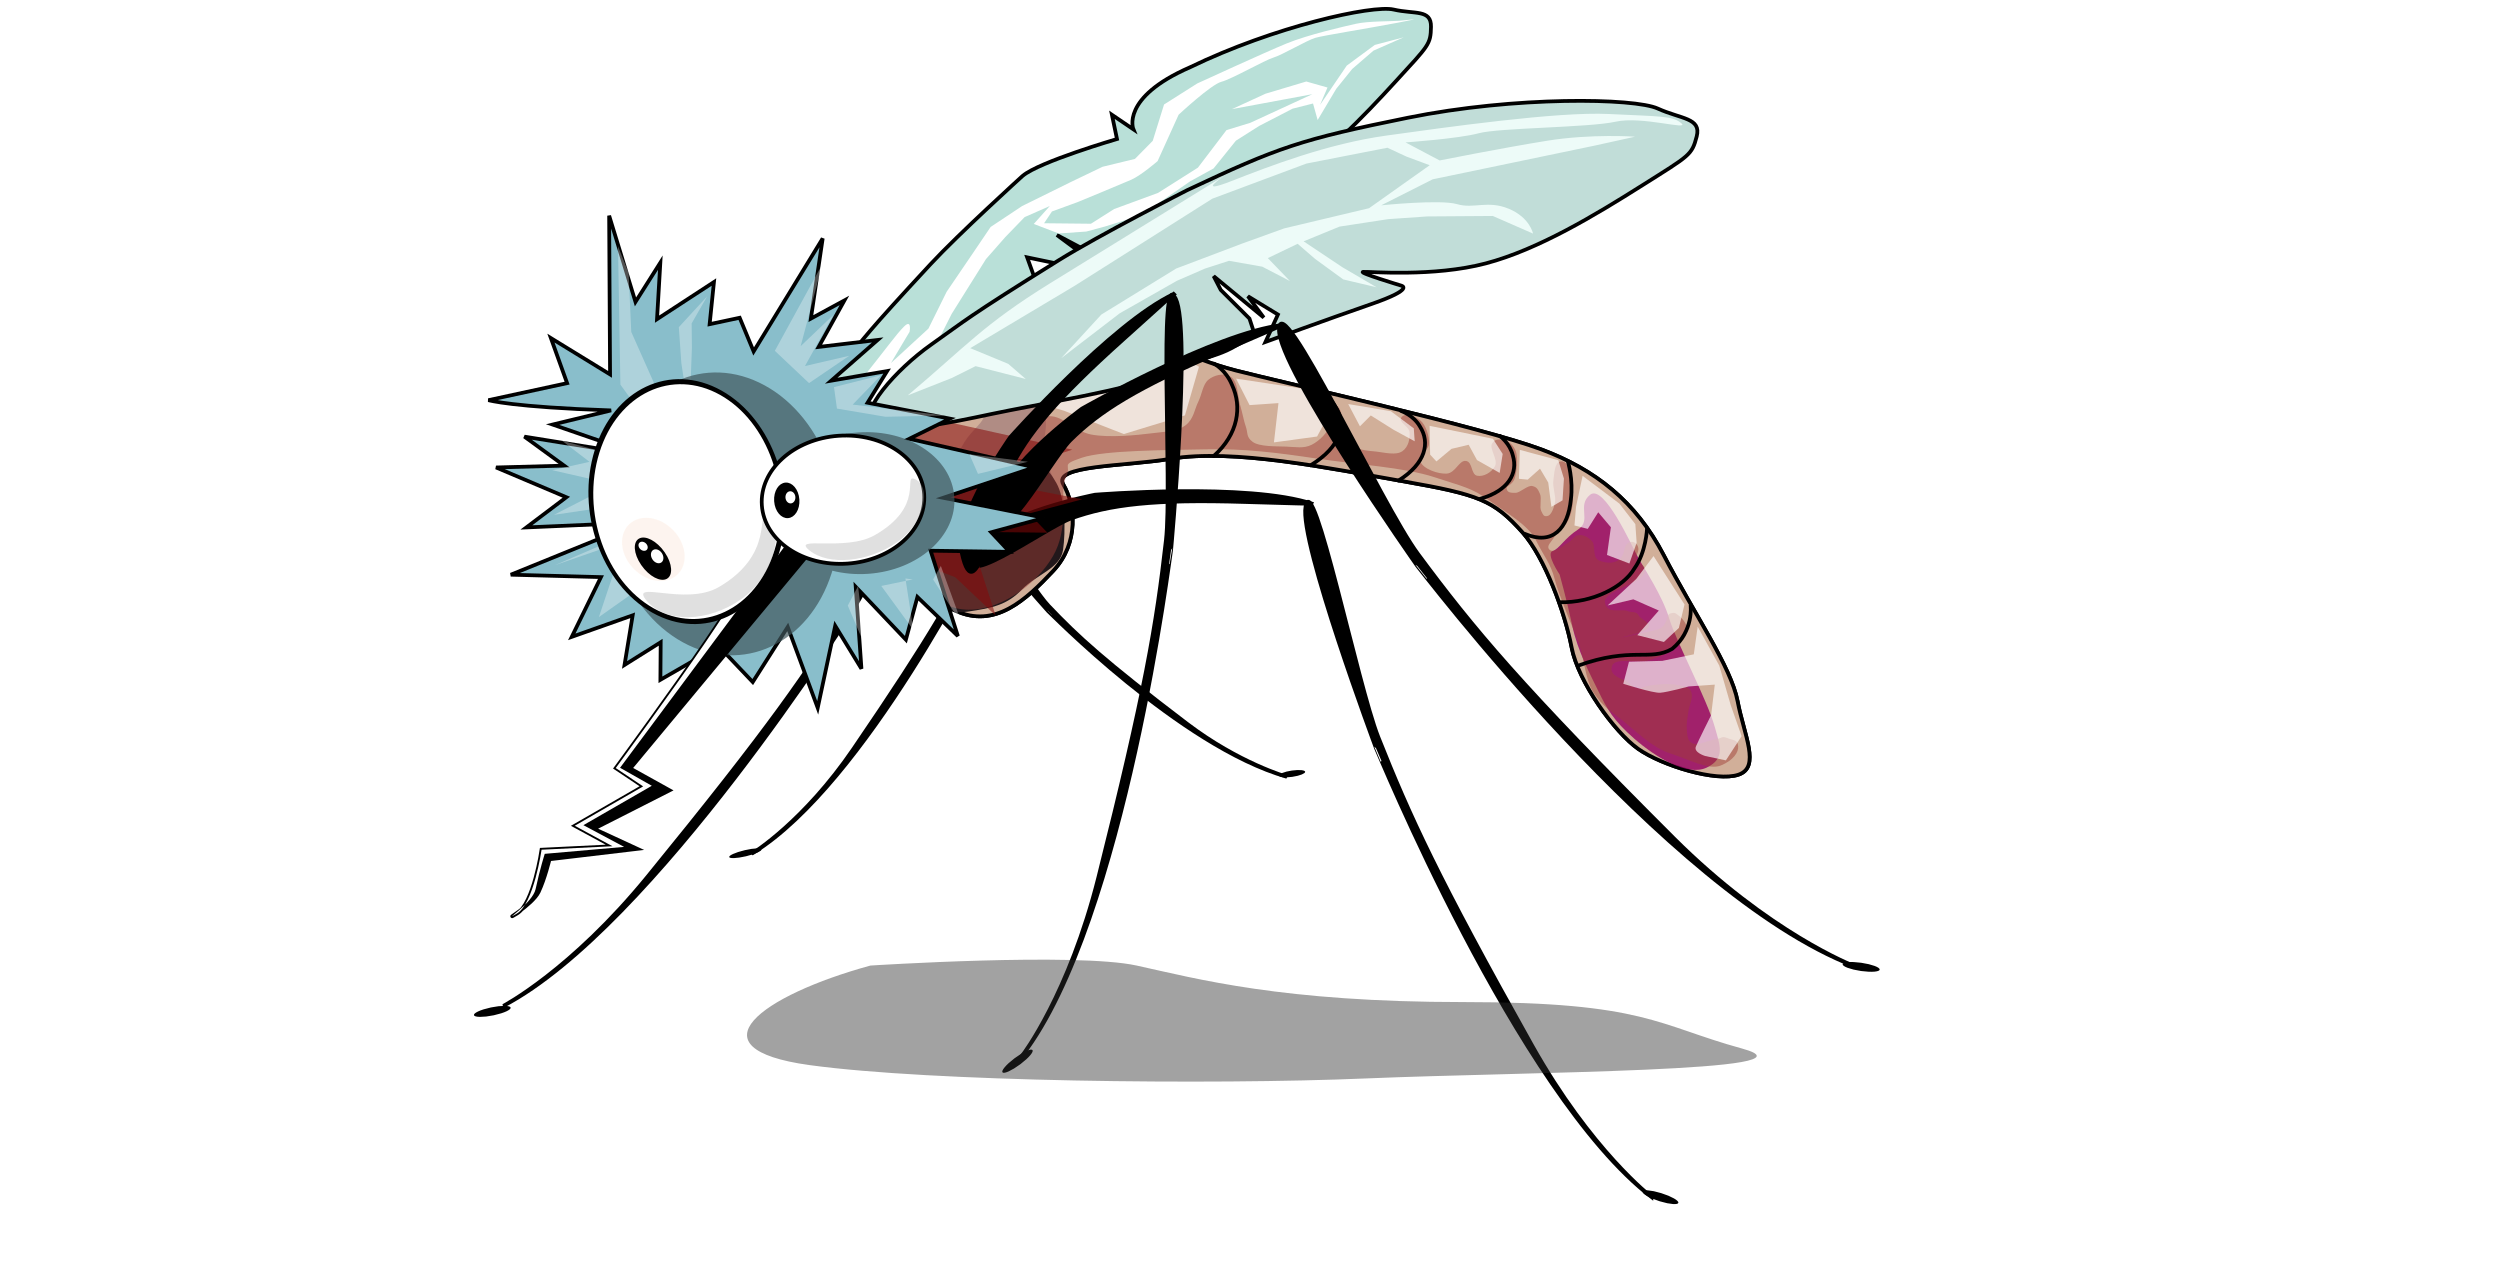<?xml version="1.0" encoding="UTF-8" standalone="no"?>
<svg
   id="svg4834"
   sodipodi:docname="Mosquito-02.svg"
   viewBox="0 0 140 71.975"
   version="1.1"
   inkscape:version="1.2.2 (732a01da63, 2022-12-09)"
   width="140"
   height="71.975"
   xmlns:inkscape="http://www.inkscape.org/namespaces/inkscape"
   xmlns:sodipodi="http://sodipodi.sourceforge.net/DTD/sodipodi-0.dtd"
   xmlns="http://www.w3.org/2000/svg"
   xmlns:svg="http://www.w3.org/2000/svg"
   xmlns:rdf="http://www.w3.org/1999/02/22-rdf-syntax-ns#"
   xmlns:cc="http://creativecommons.org/ns#"
   xmlns:dc="http://purl.org/dc/elements/1.1/">
  <sodipodi:namedview
     id="namedview105"
     bordercolor="#666666"
     inkscape:pageshadow="2"
     guidetolerance="10"
     pagecolor="#ffffff"
     gridtolerance="10"
     inkscape:window-maximized="1"
     inkscape:zoom="0.22425739"
     objecttolerance="10"
     borderopacity="1"
     inkscape:current-layer="svg4834"
     inkscape:cx="361.19211"
     inkscape:cy="218.49893"
     inkscape:window-y="-8"
     inkscape:window-x="1912"
     inkscape:window-width="1920"
     showgrid="false"
     inkscape:pageopacity="0"
     inkscape:window-height="1017"
     inkscape:showpageshadow="2"
     inkscape:pagecheckerboard="0"
     inkscape:deskcolor="#d1d1d1" />
  <defs
     id="defs4836">
    <filter
       id="filter6479-7"
       color-interpolation-filters="sRGB"
       x="-0.082"
       y="-0.064"
       width="1.163"
       height="1.129">
      <feGaussianBlur
         id="feGaussianBlur6481-3"
         stdDeviation="2.158" />
    </filter>
    <filter
       id="filter6513-0"
       color-interpolation-filters="sRGB"
       x="-0.066"
       y="-0.08"
       width="1.131"
       height="1.159">
      <feGaussianBlur
         id="feGaussianBlur6515-7"
         stdDeviation="2.283" />
    </filter>
    <filter
       id="filter6453-1"
       width="1.255"
       y="-0.077"
       x="-0.127"
       height="1.154"
       color-interpolation-filters="sRGB">
      <feGaussianBlur
         id="feGaussianBlur6455-2"
         stdDeviation="4.197" />
    </filter>
    <filter
       id="filter6343-9"
       color-interpolation-filters="sRGB"
       x="-0.027"
       y="-0.053"
       width="1.055"
       height="1.106">
      <feGaussianBlur
         id="feGaussianBlur6345-1"
         stdDeviation="4.323" />
    </filter>
    <filter
       id="filter6321-2"
       color-interpolation-filters="sRGB"
       x="-0.03"
       y="-0.045"
       width="1.06"
       height="1.089">
      <feGaussianBlur
         id="feGaussianBlur6323-2"
         stdDeviation="4.022" />
    </filter>
    <filter
       id="filter6209-6"
       width="1.162"
       y="-0.118"
       x="-0.081"
       height="1.236"
       color-interpolation-filters="sRGB">
      <feGaussianBlur
         id="feGaussianBlur6211-1"
         stdDeviation="5.977" />
    </filter>
    <filter
       id="filter6563-7"
       color-interpolation-filters="sRGB"
       x="-0.028"
       y="-0.05"
       width="1.056"
       height="1.099">
      <feGaussianBlur
         id="feGaussianBlur6565-4"
         stdDeviation="3.678" />
    </filter>
    <filter
       id="filter6597-5"
       color-interpolation-filters="sRGB"
       x="-0.016"
       y="-0.052"
       width="1.031"
       height="1.105">
      <feGaussianBlur
         id="feGaussianBlur6599-0"
         stdDeviation="2.303" />
    </filter>
    <filter
       id="filter6295-8"
       color-interpolation-filters="sRGB"
       x="-0.034"
       y="-0.039"
       width="1.067"
       height="1.077">
      <feGaussianBlur
         id="feGaussianBlur6297-7"
         stdDeviation="3.019" />
    </filter>
    <filter
       id="filter6155-5"
       width="1.165"
       y="-0.115"
       x="-0.082"
       height="1.23"
       color-interpolation-filters="sRGB">
      <feGaussianBlur
         id="feGaussianBlur6157-5"
         stdDeviation="5.168" />
    </filter>
    <filter
       id="filter5081-4-8-7"
       height="1.387"
       width="1.299"
       y="-0.194"
       x="-0.149"
       color-interpolation-filters="sRGB">
      <feGaussianBlur
         id="feGaussianBlur5083-7-6-7"
         stdDeviation="1.315" />
    </filter>
    <filter
       id="filter4637-6-4-5"
       color-interpolation-filters="sRGB"
       x="-0.049"
       y="-0.11"
       width="1.098"
       height="1.22">
      <feGaussianBlur
         id="feGaussianBlur4639-8-0-2"
         stdDeviation="0.432" />
    </filter>
    <filter
       id="filter4637-3-8-7-5-4"
       color-interpolation-filters="sRGB"
       x="-0.049"
       y="-0.11"
       width="1.098"
       height="1.22">
      <feGaussianBlur
         id="feGaussianBlur4639-6-0-0-0-4"
         stdDeviation="0.432" />
    </filter>
    <filter
       id="filter5702"
       height="4.357"
       width="2.479"
       y="-1.679"
       x="-0.74"
       color-interpolation-filters="sRGB">
      <feGaussianBlur
         id="feGaussianBlur5704"
         stdDeviation="23.6" />
    </filter>
  </defs>
  <g
     id="layer1"
     transform="matrix(0.195,0,0,0.195,-2.376,-72.633)">
    <g
       id="g4345"
       transform="matrix(3.694,0,0,3.694,-895.34,-2792.2)">
      <g
         id="g6601-2"
         transform="matrix(0.173,-0.012,0.012,0.172,227.08,780.78)">
        <path
           id="path5085-1-3"
           style="fill:#d1af99;stroke:#000000;stroke-width:1.692px"
           inkscape:connector-curvature="0"
           d="m 443.27,636.42 c 25.711,-11.019 92.743,-15.61 115.7,-9.182 22.956,6.428 36.73,17.447 58.768,24.793 22.038,7.346 108.27,33.167 134.06,44.994 23.335,10.7 40.589,26.238 51.422,51.422 11.684,27.164 26.629,52.34 28.466,67.95 1.837,15.61 8.264,30.302 -1.837,33.057 -10.101,2.755 -33.975,-6.428 -44.076,-14.692 -10.101,-8.264 -24.793,-32.139 -26.629,-47.749 -1.837,-15.61 -9.182,-41.321 -18.365,-53.258 -11.876,-15.439 -18.365,-18.365 -51.422,-26.629 -33.057,-8.264 -75.296,-20.201 -103.76,-17.447 -20.842,2.017 -53.258,-0.918 -48.667,8.264 4.591,9.182 5.51,26.629 -7.346,38.566 -12.855,11.937 -27.726,24.338 -44.994,14.692 -11.305,-6.315 -33.458,-15.955 -57.849,-13.774 34.865,-60.674 -67.875,-65.007 16.528,-101.01 z" />
        <path
           id="path4285-0-7-9-1-8-2"
           style="stroke:#000000;stroke-width:1.692px"
           inkscape:connector-curvature="0"
           d="M 627.77,836.34 C 581.02,819.4 526.08,754.08 525.99,754.17 c 0,0 -30.424,-39.043 -29.145,-46.269 1.468,-8.292 21.631,34.273 29.689,44.071 12.258,14.907 23.009,26.347 58.11,57.283 22.1,19.478 43.13,27.088 43.13,27.088 z" />
        <path
           id="path4285-0-7-9-1-7"
           style="stroke:#000000;stroke-width:1.692px"
           inkscape:connector-curvature="0"
           d="m 386.61,853.95 c 52.672,-27.801 112.8,-131.76 112.91,-131.62 0,0 33.184,-62.074 31.442,-73.385 -1.998,-12.978 -23.338,54.359 -32.148,69.949 -13.403,23.717 -25.22,41.954 -64.055,91.423 -24.451,31.147 -48.145,43.637 -48.145,43.637 z" />
        <path
           id="path3753-0-3-2-9-0-0-7-7-4"
           inkscape:connector-curvature="0"
           style="fill-rule:evenodd;stroke:#000000;stroke-width:6.627px"
           transform="matrix(-0.013,-0.1,-0.639,0.105,662.08,857.36)"
           d="m 493.79,426.61 c 0,4.501 -4.728,8.149 -10.56,8.149 -5.832,0 -10.56,-3.649 -10.56,-8.149 0,-4.501 4.728,-8.149 10.56,-8.149 5.832,0 10.56,3.649 10.56,8.149 z" />
        <g
           id="g5987-0"
           transform="rotate(25.082,344.778,1166.535)">
          <g
             id="g5896-1-1-2-2"
             transform="matrix(0.721,-0.693,0.693,0.721,-717.55,472.68)">
            <path
               id="path4285-0-7-9-5-5-4"
               style="stroke:#000000;stroke-width:1.692px"
               inkscape:connector-curvature="0"
               d="m 295.49,974.16 c 75.928,-6.664 213.39,-104.03 213.41,-103.8 0,0 79.167,-59.574 85.257,-74.552 6.987,-17.186 -63.204,55.199 -83.596,69.909 -31.023,22.379 -56.496,38.786 -132.85,79.704 -48.074,25.763 -82.218,28.74 -82.218,28.74 z" />
          </g>
          <path
             id="path3753-0-3-2-9-0-0-7-9-6-9"
             inkscape:connector-curvature="0"
             style="fill-rule:evenodd;stroke:#000000;stroke-width:5.079px"
             transform="matrix(0.094,0.108,-0.658,0.429,402.15,739.16)"
             d="m 493.79,426.61 c 0,4.501 -4.728,8.149 -10.56,8.149 -5.832,0 -10.56,-3.649 -10.56,-8.149 0,-4.501 4.728,-8.149 10.56,-8.149 5.832,0 10.56,3.649 10.56,8.149 z" />
        </g>
        <path
           id="path5085-3"
           style="fill:#d1af99;stroke:#000000;stroke-width:1.692px"
           inkscape:connector-curvature="0"
           d="m 443.27,636.42 c 25.711,-11.019 92.743,-15.61 115.7,-9.182 22.956,6.428 36.73,17.447 58.768,24.793 22.038,7.346 108.27,33.167 134.06,44.994 23.335,10.7 40.589,26.238 51.422,51.422 11.684,27.164 26.629,52.34 28.466,67.95 1.837,15.61 8.264,30.302 -1.837,33.057 -10.101,2.755 -33.975,-6.428 -44.076,-14.692 -10.101,-8.264 -24.793,-32.139 -26.629,-47.749 -1.837,-15.61 -9.182,-41.321 -18.365,-53.258 -11.876,-15.439 -18.365,-18.365 -51.422,-26.629 -33.057,-8.264 -75.296,-20.201 -103.76,-17.447 -20.842,2.017 -53.258,-0.918 -48.667,8.264 4.591,9.182 5.51,26.629 -7.346,38.566 -12.855,11.937 -27.726,24.338 -44.994,14.692 -11.305,-6.315 -33.458,-15.955 -57.849,-13.774 34.865,-60.674 -67.875,-65.007 16.528,-101.01 z" />
        <path
           id="path6457-6"
           inkscape:connector-curvature="0"
           style="opacity:0.63;fill:#7f5965;filter:url(#filter6479-7)"
           transform="translate(0,308.27)"
           d="m 471.06,327.21 c 9.182,-3.673 24.793,-2.755 32.139,-4.591 7.346,-1.837 33.057,-9.182 25.711,-1.837 -7.346,7.346 -20.201,10.101 -16.528,15.61 3.673,5.51 1.837,9.182 9.182,13.774 7.346,4.591 11.937,3.673 8.264,18.365 -3.673,14.692 16.528,33.975 -6.428,28.466 -22.956,-5.51 -38.566,-9.182 -33.057,-22.956 5.51,-13.774 17.447,-14.692 11.937,-22.038 -5.51,-7.346 -6.428,-8.264 -15.61,-10.101 -9.182,-1.837 15.61,-11.019 15.61,-11.019 z" />
        <path
           id="path6483-0"
           inkscape:connector-curvature="0"
           style="fill:#22181b;filter:url(#filter6513-0)"
           transform="matrix(0.971,0,0,1,13.147,308.27)"
           d="m 455.45,409.85 25.711,26.629 c 0,0 -1.837,8.264 10.101,7.346 11.937,-0.918 18.365,-1.837 25.711,-8.264 7.346,-6.428 18.365,-8.264 20.201,-16.528 1.837,-8.264 2.755,-22.956 -0.918,-30.302 -3.673,-7.346 -6.428,-11.019 -22.038,-12.855 -15.61,-1.837 -54.176,0 -54.176,0 z" />
        <path
           id="path6419-5"
           inkscape:connector-curvature="0"
           style="opacity:0.902;fill:#960061;filter:url(#filter6453-1)"
           transform="matrix(0.88,0,0,0.976,89.408,321.59)"
           d="m 757.55,442.91 c 0,0 2.755,11.937 4.591,23.874 1.837,11.937 7.346,22.956 11.019,31.22 3.673,8.264 6.428,13.774 16.528,22.956 10.101,9.182 25.711,19.283 35.812,15.61 10.101,-3.673 7.346,-10.101 5.51,-18.365 -2.852,-12.834 -16.528,-40.403 -19.283,-51.422 -2.755,-11.019 -11.019,-23.874 -13.774,-29.384 -2.755,-5.51 -14.692,-34.893 -22.038,-30.302 -7.346,4.591 0,11.937 -7.346,15.61 -7.346,3.673 -10.101,8.264 -13.774,9.182 -3.673,0.918 2.755,11.019 2.755,11.019 z" />
        <path
           id="path6325-0"
           inkscape:connector-curvature="0"
           style="opacity:0.688;fill:#9e3e37;filter:url(#filter6343-9)"
           transform="matrix(0.987,0,0,0.979,5.766,315.28)"
           d="m 496.06,390.23 c 10.019,-4.742 15.394,-11.641 21.427,-16.882 6.032,-5.24 7.85,-13.169 14.934,-14.285 7.084,-1.116 12.107,7.699 20.128,9.739 8.021,2.041 20.1,1.721 27.27,1.299 7.171,-0.422 11.695,-10e-4 15.583,-2.597 3.888,-2.596 4.55,-7.029 6.493,-10.389 1.943,-3.36 2.597,-7.792 5.194,-9.739 2.597,-1.948 7.188,-2.991 10.389,-0.649 3.2,2.342 2.394,9.085 3.247,12.986 0.852,3.901 1.149,7.468 1.948,10.389 0.799,2.921 -0.275,4.633 2.597,7.142 2.872,2.509 10.465,2.766 14.934,3.247 4.469,0.48 7.908,1.565 11.687,0 3.779,-1.565 8.099,-5.399 9.09,-9.09 0.992,-3.692 -4.614,-7.784 -2.597,-9.739 2.017,-1.956 4.593,0.022 6.493,1.948 1.9,1.926 1.522,5.945 2.597,9.09 1.075,3.145 1.379,7.366 3.896,9.739 2.517,2.373 6.143,2.56 9.739,3.247 3.597,0.687 8.688,2.453 11.687,0.649 3,-1.804 3.888,-5.584 3.896,-8.441 0.008,-2.857 -4.988,-5.012 -3.247,-7.142 1.742,-2.13 5.995,-0.358 8.441,1.948 2.446,2.305 3.659,7.642 3.247,11.038 -0.413,3.396 -5.533,4.193 -4.545,7.792 0.987,3.599 7.714,6.517 11.687,6.493 3.973,-0.024 6.027,-5.952 9.09,-5.194 3.064,0.758 1.705,6.308 4.545,7.142 2.84,0.835 6.758,-1.075 8.441,-3.896 1.683,-2.82 -2.201,-8.268 -0.649,-10.389 1.551,-2.12 3.155,-1.864 5.194,-1.299 2.04,0.565 4.051,1.993 5.194,5.194 1.143,3.202 -0.051,10.069 -1.299,12.986 -1.248,2.917 -4.237,2.856 -3.896,4.545 0.341,1.69 1.806,1.799 3.896,1.948 2.09,0.148 5.662,-3.203 7.792,-2.597 2.13,0.606 2.517,1.88 3.247,3.896 0.73,2.016 -0.731,6.026 0,7.792 0.731,1.765 0.823,2.773 2.597,2.597 1.774,-0.176 3.055,-3.066 3.896,-5.844 0.841,-2.777 -0.704,-7.184 0,-10.389 0.704,-3.204 1.037,-8.185 3.896,-8.441 2.859,-0.256 3.725,3.891 4.545,6.493 0.82,2.602 0,4.545 0,8.441 0,3.896 -0.861,8.355 -2.597,11.687 -1.736,3.332 -5.593,5.427 -7.142,7.792 -1.55,2.365 -4.281,3.945 -2.597,5.844 1.684,1.899 6.173,-1.561 8.441,-2.597 2.267,-1.036 3.06,-3.192 5.194,-3.247 2.134,-0.055 4.171,1.14 5.844,3.247 1.672,2.107 -0.613,7.397 2.597,9.09 3.21,1.693 9.999,2.965 11.687,-3.896 1.689,-6.861 8.586,-2.89 5.844,1.948 -2.743,4.838 4.455,4.097 2.597,9.09 -1.858,4.993 -19.227,6.808 -18.83,12.337 0.397,5.529 7.255,3.345 9.739,4.545 2.484,1.2 4.299,0.289 5.194,2.597 0.895,2.308 11.154,5.85 -3.247,8.441 -14.401,2.591 4.083,-0.276 10.389,-1.299 6.306,-1.023 4.838,-6.598 7.142,-7.142 2.304,-0.544 2.465,0.057 3.896,1.299 1.431,1.241 3.381,3.876 3.247,6.493 -0.135,2.617 -1.586,4.627 -4.545,7.142 -2.959,2.515 -8.494,4.581 -13.635,5.844 -5.142,1.263 -15.082,-2.6 -16.882,1.299 -1.8,3.898 2.597,5.844 5.194,7.142 2.597,1.299 3.896,5.194 7.792,3.896 3.896,-1.299 12.523,-1.123 16.232,0 3.71,1.123 5.194,1.299 5.844,3.896 0.649,2.597 -1.41,5.733 -1.948,8.441 -0.537,2.707 -1.338,5.372 -1.299,7.792 0.039,2.42 -0.237,5.085 1.299,6.493 1.536,1.408 3.247,1.299 5.844,0.649 2.597,-0.649 4.641,-1.115 6.493,-1.299 1.852,-0.183 1.948,-1.299 4.545,0 2.597,1.299 4.43,0.911 4.545,3.896 0.115,2.985 -2.728,6.512 -8.441,8.441 -5.713,1.929 -14.728,-4 -22.708,-7.226 -7.98,-3.226 -15.097,-11.66 -20.76,-16.896 -5.663,-5.236 -7.879,-6.577 -11.679,-12.958 -3.8,-6.381 -3.239,-17.087 -5.844,-25.323 -2.605,-8.236 -7.132,-21.338 -8.449,-28.625 -1.317,-7.286 -4.195,-10.82 -7.185,-18.222 -2.99,-7.402 -12.914,-13.928 -20.154,-20.059 -7.24,-6.131 -10.951,-6.937 -24.024,-12.323 -13.073,-5.386 -34.973,-8.315 -52.559,-12.253 -17.586,-3.938 -32.584,-6.969 -49.996,-7.792 -17.412,-0.823 -45.962,-2.901 -56.523,-0.069 -10.561,2.831 -4.369,2.596 -7.758,8.51 -3.389,5.914 -0.297,18.6 -5.844,31.166 -5.547,12.567 -23.33,26.359 -39.607,26.621 -16.277,0.262 -23.335,-12.399 -29.868,-22.076 -6.532,-9.677 -12.117,-15.465 -6.493,-24.673 5.624,-9.208 28.29,-3.699 38.309,-8.441 z" />
        <path
           id="path6301-2"
           inkscape:connector-curvature="0"
           style="opacity:0.801;fill:#ffffff;filter:url(#filter6321-2)"
           transform="translate(0,308.27)"
           d="m 525.93,318.16 -13.635,3.896 4.545,25.972 22.725,8.441 25.972,12.337 27.92,-6.493 7.792,-21.427 -9.739,-6.493 -35.711,-14.285 z m 91.551,29.218 31.816,7.142 9.09,11.038 -6.493,10.389 -19.479,1.299 3.247,-17.531 h -12.986 z m 49.347,14.934 18.83,4.545 9.739,8.441 v 5.844 l -9.09,-5.844 -9.739,-7.142 -5.194,4.545 z m 35.711,12.337 27.92,7.792 3.896,7.142 -1.948,8.441 -9.739,-6.493 -3.247,-7.142 -7.792,1.299 -7.142,5.194 -2.597,-3.247 z m 39.607,13.635 16.882,5.844 1.948,8.441 -1.299,9.739 -5.194,2.597 -0.649,-11.038 -3.247,-6.493 -5.844,4.545 -3.896,-0.649 z m 27.27,13.635 15.583,13.635 6.493,9.739 v 8.441 l -3.896,9.09 -9.739,-4.545 2.597,-12.337 -5.194,-7.142 -5.194,7.142 -5.844,-1.948 1.299,-8.441 z m 29.218,38.309 12.337,22.725 -3.247,10.389 -7.142,5.844 -11.687,-3.896 10.389,-10.389 -11.038,-5.844 -11.687,1.948 13.635,-11.038 z m 17.531,33.114 8.441,18.18 3.896,18.18 3.896,14.285 -7.792,10.389 -9.09,-2.597 c 0,0 -5.194,-1.948 -3.896,-4.545 1.299,-2.597 7.792,-13.635 7.792,-13.635 l 2.597,-13.635 h -11.687 c 0,0 -9.739,1.948 -12.986,1.948 -3.247,0 -16.232,-5.194 -16.232,-5.194 l 3.247,-9.739 14.934,0.649 14.285,-1.948 z" />
        <g
           id="g5888-8-32"
           style="stroke:#000000"
           transform="translate(52.704,-79.307)">
          <g
             id="g5896-1-17"
             style="stroke-width:1.692px">
            <path
               id="path4285-6-9-9"
               inkscape:connector-curvature="0"
               d="m 595.11,793.68 c -28.17,-11.75 -97.06,-10.91 -97.06,-10.91 0,0 -43.378,5.317 -53.176,18.87 -17.908,24.77 29.9,-5.565 41.66,-8.907 17.891,-5.084 37.605,-6.127 78.36,-2.004 20.846,2.109 30.215,2.948 30.215,2.948 z" />
            <path
               id="path4285-0-7-9-2"
               inkscape:connector-curvature="0"
               d="M 725.05,1116.1 C 668.1,1065.4 615.91,905.23 615.76,905.41 c 0,0 -27.972,-95.048 -23.919,-110.7 4.65,-17.96 17.774,82.011 25.358,105.98 11.538,36.47 22.186,64.838 59.034,143.24 23.2,49.362 48.82,72.127 48.82,72.127 z" />
          </g>
          <path
             id="path3753-0-3-2-9-0-0-7-6"
             inkscape:connector-curvature="0"
             style="fill-rule:evenodd;stroke-width:5.079px"
             transform="matrix(0.033,-0.139,0.732,0.285,400.81,1062)"
             d="m 493.79,426.61 c 0,4.501 -4.728,8.149 -10.56,8.149 -5.832,0 -10.56,-3.649 -10.56,-8.149 0,-4.501 4.728,-8.149 10.56,-8.149 5.832,0 10.56,3.649 10.56,8.149 z" />
        </g>
        <path
           id="path5829-1-7"
           inkscape:connector-curvature="0"
           style="opacity:0.732;fill:#860707;filter:url(#filter6209-6)"
           transform="matrix(1,0,0,0.982,0,11.4)"
           d="m 453.86,638.11 25.323,-2.597 -9.739,13.635 36.361,9.739 -18.83,7.792 55.028,16.719 -41.717,10.876 44.639,12.174 -24.227,4.829 7.589,9.374 -35.265,-2.962 9.537,39.242 -16.882,-18.83 c -29.251,-14.186 -54.032,-18.428 -118.17,-72.072 51.683,-11.004 77.882,-25.793 86.357,-27.92 z" />
        <path
           id="path6517-7-9"
           style="fill:#b9e0d8;stroke:#000000;stroke-width:1.692px"
           inkscape:connector-curvature="0"
           d="m 528.33,557.8 c 7.909,-5.852 43.359,-13.644 43.359,-13.644 l -1.505,-11.065 9.141,7.221 c 0,0 -4.92,-14.643 27.256,-26.145 38.824,-15.695 83.498,-22.479 92.844,-19.619 9.345,2.86 16.899,0.983 16.188,8.933 -0.711,7.95 -1.467,8.138 -17.349,23.314 -15.883,15.176 -35.196,32.932 -53.972,41.916 -18.775,8.985 -43.055,10.7 -45.321,11.264 -2.266,0.563 14.978,3.187 14.978,3.187 0,0 5.633,0.328 -9.948,9.382 -15.581,9.055 -52.939,7.106 -52.939,7.106 l 18.539,3.171 -27.8,-17.368 22.685,19.502 -36.671,-10.372 5.025,17.812 14.735,3.978 -0.207,-12.333 c 0,0 10.265,10.27 2.82,16.439 -7.445,6.169 -18.505,9.902 -22.929,15.32 -4.424,5.418 -43.593,19.471 -58.937,25.876 -15.344,6.405 -37.313,15.32 -43.637,11.709 -6.324,-3.611 5.328,-23.781 17.024,-36.189 11.696,-12.408 11.4,-13.039 42.706,-42.571 13.647,-12.874 43.915,-36.826 43.915,-36.826 z" />
        <path
           id="path6537-3"
           inkscape:connector-curvature="0"
           style="fill:#ffffff;filter:url(#filter6563-7)"
           transform="matrix(0.844,0,0,0.917,63.716,345.4)"
           d="m 457.29,326.29 c 14.692,-14.692 20.201,-21.12 24.793,-24.793 4.591,-3.673 2.755,2.755 2.755,2.755 l -11.019,14.692 21.12,-15.61 11.019,-17.447 15.61,-18.365 10.101,-11.937 17.447,-9.182 26.629,-10.101 17.447,-6.428 17.447,-2.755 10.101,-8.264 7.346,-17.447 18.365,-9.182 c 0,0 36.73,-12.855 48.667,-16.528 11.937,-3.673 31.22,-6.428 37.648,-7.346 6.428,-0.918 18.365,0 22.956,0 4.591,0 15.61,-0.918 -0.918,0.918 -16.528,1.836 -39.485,3.673 -44.076,4.591 -4.591,0.918 -18.365,7.346 -22.956,8.264 -4.591,0.918 -22.956,9.182 -28.466,10.101 -5.51,0.918 -23.874,14.692 -23.874,14.692 l -12.855,22.038 c 0,0 -9.182,6.428 -14.692,8.264 -5.51,1.837 -29.384,9.182 -29.384,9.182 l -13.774,3.673 -4.591,5.51 24.793,1.837 12.855,-6.428 23.874,-6.428 22.038,-11.019 16.528,-17.447 12.855,-2.755 33.975,-11.937 -43.158,4.591 18.365,-6.428 22.038,-4.591 11.019,3.673 -4.591,8.264 15.61,-18.365 15.61,-9.182 15.61,-2.755 -16.528,5.51 -11.937,8.264 -9.182,9.182 -11.019,14.692 -1.837,-8.264 -11.019,1.837 -18.365,7.346 -12.855,6.428 -12.855,12.855 -12.855,5.51 -18.365,10.101 -11.937,5.51 -16.528,3.673 -10.101,1.837 h -14.692 l -12.855,-5.51 9.182,-8.264 -13.774,4.591 -11.019,9.182 -11.019,10.101 -20.201,25.711 -8.264,12.855 -22.038,15.61 -13.774,13.774 -12.855,6.428 z" />
        <path
           id="path6517-6"
           style="fill:#c1ddd8;stroke:#000000;stroke-width:1.692px"
           inkscape:connector-curvature="0"
           d="m 601.45,569.37 c 42.239,-16.528 52.34,-19.283 101.01,-25.711 48.667,-6.428 101.93,-1.837 112.03,3.673 10.101,5.51 19.283,5.51 16.528,13.774 -2.755,8.264 -3.673,8.264 -25.711,20.201 -22.038,11.937 -48.667,25.711 -72.541,30.302 -23.874,4.591 -52.34,0 -55.095,0 -2.755,0 16.528,7.346 16.528,7.346 0,0 6.428,1.837 -13.774,7.346 -20.201,5.51 -48.667,13.774 -48.667,13.774 l 6.428,-11.937 -12.855,-9.182 6.428,10.101 -21.12,-20.201 2.755,6.428 11.937,13.774 1.837,7.346 c 0,0 -0.918,0.918 -11.019,5.51 -10.101,4.591 -28.466,5.51 -34.893,10.101 -6.428,4.591 -55.095,9.182 -74.378,11.937 -19.283,2.755 -46.83,6.428 -53.258,0.918 -6.428,-5.51 11.937,-23.874 28.466,-33.975 16.528,-10.101 16.34,-10.85 59.686,-33.975 18.896,-10.081 59.686,-27.547 59.686,-27.547 z" />
        <path
           id="path6567-6"
           inkscape:connector-curvature="0"
           style="fill:#edfbf8;filter:url(#filter6597-5)"
           transform="translate(0,308.27)"
           d="m 470.14,344.66 c 27.547,-20.201 35.812,-29.384 67.032,-45.912 31.22,-16.528 81.724,-43.158 81.724,-43.158 0,0 -14.692,8.264 2.755,2.755 17.447,-5.51 44.076,-13.774 70.705,-15.61 26.629,-1.837 77.133,-5.51 100.09,-2.755 22.956,2.755 28.466,2.755 32.139,6.428 3.673,3.673 -17.447,-4.591 -29.384,-2.755 -11.937,1.837 -52.34,-0.918 -61.522,0.918 -9.182,1.837 -33.057,1.837 -33.057,1.837 l 14.692,9.182 c 0,0 28.466,-3.673 48.667,-5.51 20.201,-1.837 39.485,0.918 39.485,0.918 l -18.365,2.755 -73.46,10.101 -23.874,10.101 c 0,0 26.629,-0.918 33.975,1.837 7.346,2.755 13.774,-0.918 22.956,3.673 9.182,4.591 10.101,11.937 10.101,11.937 l -17.447,-9.182 -29.384,-1.837 h -17.447 l -22.038,1.837 -16.528,5.51 16.528,12.855 14.692,10.101 -14.692,-4.591 -11.937,-10.101 -7.346,-7.346 -13.774,5.51 9.182,11.019 -11.937,-7.346 -14.692,-3.673 -11.019,2.755 -12.855,4.591 -26.629,12.855 -27.547,18.365 19.283,-18.365 34.893,-18.365 30.302,-9.182 19.283,-5.51 38.566,-6.428 28.466,-17.447 -10.101,-4.591 -8.264,-4.591 -36.73,4.591 -43.158,12.855 -64.277,34.893 -48.667,24.793 16.528,8.264 7.346,7.346 -22.038,-7.346 -11.019,4.591 z" />
        <g
           id="g5888-88"
           style="stroke:#000000"
           transform="translate(61.034,-107.78)">
          <g
             id="g5896-2"
             style="stroke-width:1.692px">
            <path
               id="path4285-6-5"
               inkscape:connector-curvature="0"
               d="m 579.06,740.75 c -30.488,1.327 -92.498,31.36 -92.498,31.36 0,0 -37.01,23.242 -40.122,39.674 -5.688,30.032 24.703,-17.741 33.93,-25.762 14.037,-12.203 31.44,-21.522 70.086,-35.104 19.767,-6.947 28.605,-10.168 28.605,-10.168 z" />
            <path
               id="path4285-0-7-0"
               inkscape:connector-curvature="0"
               d="m 814.39,1046.9 c -82.15,-38.6 -182.7,-193.89 -182.85,-193.66 0,0 -55.936,-92.958 -54.369,-110.54 1.798,-20.169 40.345,81.874 55.112,105.18 22.465,35.458 42.022,62.598 105.31,135.66 39.846,46.003 76.797,63.309 76.797,63.309 z" />
          </g>
          <path
             id="path3753-0-3-2-9-0-0-5"
             inkscape:connector-curvature="0"
             style="fill-rule:evenodd;stroke-width:5.079px"
             transform="matrix(0.01,-0.142,0.768,0.164,485.16,1046.2)"
             d="m 493.79,426.61 c 0,4.501 -4.728,8.149 -10.56,8.149 -5.832,0 -10.56,-3.649 -10.56,-8.149 0,-4.501 4.728,-8.149 10.56,-8.149 5.832,0 10.56,3.649 10.56,8.149 z" />
        </g>
        <g
           id="g5888-8-3-7"
           style="stroke:#000000"
           transform="matrix(0.646,0.763,-0.763,0.646,820.78,-143.4)">
          <g
             id="g5896-1-1-8"
             style="stroke-width:1.692px"
             transform="matrix(-0.062,-0.998,0.998,-0.062,-323.49,1308.2)">
            <path
               id="path4285-6-9-4-9"
               inkscape:connector-curvature="0"
               d="m 595.11,793.68 c -28.17,-11.75 -97.06,-10.91 -97.06,-10.91 0,0 -43.378,5.317 -53.176,18.87 -17.908,24.77 29.9,-5.565 41.66,-8.907 17.891,-5.084 37.605,-6.127 78.36,-2.004 20.846,2.109 30.215,2.948 30.215,2.948 z" />
            <path
               id="path4285-0-7-9-5-9"
               inkscape:connector-curvature="0"
               d="m 295.49,974.16 c 75.928,-6.664 213.39,-104.03 213.41,-103.8 0,0 79.167,-59.574 85.257,-74.552 6.987,-17.186 -63.204,55.199 -83.596,69.909 -31.023,22.379 -56.496,38.786 -132.85,79.704 -48.074,25.763 -82.218,28.74 -82.218,28.74 z" />
          </g>
          <path
             id="path3753-0-3-2-9-0-0-7-9-2"
             inkscape:connector-curvature="0"
             style="fill-rule:evenodd;stroke-width:5.079px"
             transform="matrix(0.143,-0.002,-0.098,0.779,603.53,625.22)"
             d="m 493.79,426.61 c 0,4.501 -4.728,8.149 -10.56,8.149 -5.832,0 -10.56,-3.649 -10.56,-8.149 0,-4.501 4.728,-8.149 10.56,-8.149 5.832,0 10.56,3.649 10.56,8.149 z" />
        </g>
        <path
           id="path5829-5"
           inkscape:connector-curvature="0"
           style="fill:#89becb;stroke:#000000;stroke-width:1.692px"
           transform="translate(0,308.27)"
           d="m 336.99,342.18 c -44.152,-4.545 -54.541,-8.441 -54.541,-8.441 l 35.711,-5.194 -5.844,-20.778 25.323,18.18 4.545,-71.423 9.09,39.607 12.337,-16.882 -3.247,25.323 26.621,-14.934 -3.247,18.83 13.635,-1.948 5.194,15.583 34.413,-48.697 -7.792,35.711 15.583,-7.142 -12.986,20.128 26.621,-1.299 -22.076,16.882 25.323,-2.597 -9.739,13.635 36.361,9.739 -18.83,7.792 55.028,16.719 -41.717,10.876 44.639,12.174 -24.227,4.829 7.589,9.374 -35.265,-2.962 9.537,39.242 -16.882,-18.83 -6.493,18.83 -20.778,-25.323 -1e-5,37.01 -10.389,-20.128 -10.389,36.361 -10.876,-37.335 -17.369,23.699 -14.122,-17.206 -27.108,13.311 1.299,-16.882 -16.882,9.09 5.194,-22.076 -27.92,7.792 14.934,-25.972 -40.256,-3.896 59.086,-19.479 -50.645,-1.299 18.83,-12.337 -30.517,-15.583 30.517,1.299 -16.882,-14.285 52.593,12.337 -39.607,-16.882 z" />
        <path
           id="path6277-1"
           style="opacity:0.562;fill:#ffffff;filter:url(#filter6295-8)"
           inkscape:connector-curvature="0"
           d="m 345.2,576.81 -3.247,62.333 11.687,18.83 5.844,-11.687 -11.038,-30.517 0.649,-26.621 z m 26.621,78.565 -1.948,-24.024 v -16.232 l 13.635,-12.986 -7.792,11.687 -0.649,11.038 z m -35.711,14.934 -22.076,-7.792 11.687,10.389 -16.882,2.597 14.934,4.545 11.687,3.896 -27.27,11.687 33.114,-2.597 -5.844,17.531 -28.569,7.792 33.114,-11.687 -14.934,36.361 23.375,-14.285 -1.299,14.934 16.232,-47.399 z m 143.49,60.385 7.792,27.27 -11.687,-21.427 z m -16.232,4.545 1.948,23.375 -12.986,-20.778 14.285,-1.948 z m -21.427,1.948 1.299,27.27 -6.493,-18.83 z m 53.892,-55.84 25.972,5.194 -22.725,3.896 z m -83.759,-52.593 24.024,-37.659 -12.337,36.361 15.583,-12.986 -14.285,22.076 20.128,-3.247 -18.83,11.038 z m 25.323,18.18 21.427,-3.896 -13.635,12.337 40.906,7.792 -26.621,-1.299 -21.427,-5.194 z" />
        <g
           id="g6079-6"
           style="opacity:0.7;fill:#40575d;filter:url(#filter6155-5)"
           transform="matrix(1.03,0,0,1.186,-4.172,-115.71)">
          <path
             id="path3753-5-45-7-3"
             inkscape:connector-curvature="0"
             style="fill-rule:evenodd"
             transform="matrix(2.055,-4.509,5.524,3.104,-2972.6,1542.9)"
             d="m 493.79,426.61 c 0,4.501 -4.728,8.149 -10.56,8.149 -5.832,0 -10.56,-3.649 -10.56,-8.149 0,-4.501 4.728,-8.149 10.56,-8.149 5.832,0 10.56,3.649 10.56,8.149 z" />
          <g
             id="g5614-1-1"
             transform="matrix(3.762,0,0,3.306,-1119.7,-1833.1)">
            <g
               id="g5584-7-3"
               style="fill:#40575d"
               transform="translate(-28.925,15.151)">
              <g
                 id="g3831-28-6-4"
                 style="fill:#40575d"
                 transform="translate(-29.137,17.662)">
                <path
                   id="path3753-4-6-6"
                   inkscape:connector-curvature="0"
                   style="fill:#40575d;fill-rule:evenodd"
                   transform="translate(-11.134,303.1)"
                   d="m 493.79,426.61 c 0,4.501 -4.728,8.149 -10.56,8.149 -5.832,0 -10.56,-3.649 -10.56,-8.149 0,-4.501 4.728,-8.149 10.56,-8.149 5.832,0 10.56,3.649 10.56,8.149 z" />
              </g>
            </g>
          </g>
        </g>
        <path
           id="path5826-8"
           style="stroke:#000000;stroke-width:1.692px"
           inkscape:connector-curvature="0"
           d="m 396.72,720.57 c -5.489,11.745 -12.271,21.101 -24.673,37.01 -15.502,19.885 -44.152,53.892 -44.152,53.892 l 11.687,9.09 -31.816,15.583 16.232,10.389 -31.816,-0.649 c 0,0 -5.194,24.024 -12.986,27.92 -7.792,3.896 7.142,-3.247 10.389,-9.09 3.247,-5.844 5.844,-14.285 5.844,-14.285 l 39.607,-1.948 -18.83,-10.389 35.062,-14.934 -16.882,-11.038 86.357,-90.902 -7.142,-23.375 z" />
        <path
           id="path4229-8-2-0-8"
           style="fill:none;stroke:#000000;stroke-width:1.691;stroke-linecap:round;stroke-linejoin:round"
           inkscape:connector-curvature="0"
           d="m 651.74,662.74 c 0,0 6.27,2.511 9.161,8.399 4.656,8.232 1.679,18.304 -12.85,25.845" />
        <path
           id="path4229-8-2-0-4-7"
           style="fill:none;stroke:#000000;stroke-width:1.691;stroke-linecap:round;stroke-linejoin:round"
           inkscape:connector-curvature="0"
           d="m 690.2,675.31 c 0,0 5.496,2.292 8.03,7.667 4.081,7.515 1.472,16.709 -11.264,23.592" />
        <path
           id="path4229-8-2-0-7-6"
           style="fill:none;stroke:#000000;stroke-width:1.691;stroke-linecap:round;stroke-linejoin:round"
           inkscape:connector-curvature="0"
           d="m 733.6,689.64 c 0,0 4.339,3.629 5.254,9.253 1.761,8.013 -2.882,15.698 -15.997,18.445" />
        <path
           id="path4229-8-2-0-7-8-7"
           style="fill:none;stroke:#000000;stroke-width:1.691;stroke-linecap:round;stroke-linejoin:round"
           inkscape:connector-curvature="0"
           d="m 763.25,703.08 c 0,0 1.971,8.611 0.173,17.404 -2.179,12.887 -9.559,20.287 -21.767,13.959" />
        <path
           id="path4229-8-2-0-7-8-3-1"
           style="fill:none;stroke:#000000;stroke-width:1.691;stroke-linecap:round;stroke-linejoin:round"
           inkscape:connector-curvature="0"
           d="m 796.59,735.89 c 0,0 -1.149,10.595 -6.86,17.519 -5.442,8.065 -19.817,14.324 -34.724,12.913" />
        <path
           id="path4229-8-2-0-7-8-3-2-4"
           style="fill:none;stroke:#000000;stroke-width:1.691;stroke-linecap:round;stroke-linejoin:round"
           inkscape:connector-curvature="0"
           d="m 813.68,771.92 c 0,0 0.688,11.514 -9.614,18.897 -10.263,5.081 -17.981,-2.434 -42.759,4.649" />
        <path
           id="path4229-8-2-0-6-4"
           style="fill:none;stroke:#000000;stroke-width:1.691;stroke-linecap:round;stroke-linejoin:round"
           inkscape:connector-curvature="0"
           d="m 608.02,648.22 c 0,0 5.109,3.05 7.465,10.2 3.794,9.998 1.368,22.231 -10.471,31.389" />
        <path
           id="path5826-6-2"
           style="fill:#ffffff"
           inkscape:connector-curvature="0"
           d="m 396.72,720.57 c -5.489,11.745 -12.271,21.101 -24.673,37.01 -15.502,19.885 -44.152,53.892 -44.152,53.892 l 11.687,9.09 -31.816,15.583 16.232,10.389 -31.816,-0.649 c 0,0 -5.194,24.024 -12.986,27.92 -7.792,3.896 7.254,-3.961 9.09,-10.389 2.597,-9.09 5.194,-15.583 5.194,-15.583 l 35.711,-0.649 -17.531,-11.038 31.816,-15.583 -13.635,-9.09 82.461,-96.745 1.299,-16.882 z" />
        <g
           id="g5540-9"
           style="fill-rule:evenodd"
           transform="matrix(1.798,-0.855,1.331,2.238,-1462.2,-548.13)">
          <path
             id="path3753-5-45-10"
             inkscape:connector-curvature="0"
             style="fill:#ffffff;stroke:#000000;stroke-width:0.421px"
             transform="matrix(1.933,-1.288,1.248,1.872,-993.22,559.54)"
             d="m 493.79,426.61 c 0,4.501 -4.728,8.149 -10.56,8.149 -5.832,0 -10.56,-3.649 -10.56,-8.149 0,-4.501 4.728,-8.149 10.56,-8.149 5.832,0 10.56,3.649 10.56,8.149 z" />
          <path
             id="path3753-0-3-6-4-7"
             inkscape:connector-curvature="0"
             style="opacity:0.264;fill:#e76b1a;filter:url(#filter5081-4-8-7)"
             transform="matrix(0.597,0.004,-0.01,0.734,176.63,425.08)"
             d="m 493.79,426.61 c 0,4.501 -4.728,8.149 -10.56,8.149 -5.832,0 -10.56,-3.649 -10.56,-8.149 0,-4.501 4.728,-8.149 10.56,-8.149 5.832,0 10.56,3.649 10.56,8.149 z" />
          <path
             id="path3753-0-3-8-9"
             inkscape:connector-curvature="0"
             style="stroke:#000000;stroke-width:2.168px"
             transform="matrix(0.258,0.003,-0.004,0.458,336.61,544.68)"
             d="m 493.79,426.61 c 0,4.501 -4.728,8.149 -10.56,8.149 -5.832,0 -10.56,-3.649 -10.56,-8.149 0,-4.501 4.728,-8.149 10.56,-8.149 5.832,0 10.56,3.649 10.56,8.149 z" />
          <path
             id="path3753-0-3-4-3-2"
             inkscape:connector-curvature="0"
             style="fill:#ffffff"
             transform="matrix(0.087,0.001,5.8492e-4,0.107,417.06,692.67)"
             d="m 493.79,426.61 c 0,4.501 -4.728,8.149 -10.56,8.149 -5.832,0 -10.56,-3.649 -10.56,-8.149 0,-4.501 4.728,-8.149 10.56,-8.149 5.832,0 10.56,3.649 10.56,8.149 z" />
          <path
             id="path3753-0-3-4-3-8-22"
             inkscape:connector-curvature="0"
             style="fill:#ffffff"
             transform="matrix(0.121,-0.003,-0.011,0.159,406.89,675.13)"
             d="m 493.79,426.61 c 0,4.501 -4.728,8.149 -10.56,8.149 -5.832,0 -10.56,-3.649 -10.56,-8.149 0,-4.501 4.728,-8.149 10.56,-8.149 5.832,0 10.56,3.649 10.56,8.149 z" />
        </g>
        <g
           id="g3827-9-2-0"
           style="fill:#a8a8a8"
           transform="matrix(1.285,-0.717,0.857,1.076,-895.21,299.55)">
          <path
             id="path3753-5-5-8-2"
             inkscape:connector-curvature="0"
             style="opacity:0.594;fill:#a8a8a8;fill-rule:evenodd;filter:url(#filter4637-6-4-5)"
             transform="matrix(2.134,-0.085,-0.082,2.135,-492.25,-142.96)"
             d="m 493.79,426.61 c 1.034,2.975 -4.728,8.149 -10.56,8.149 -5.832,0 -10.56,-3.649 -10.56,-8.149 0,-4.501 3.678,4.1 9.203,4.621 9.352,0.883 11.27,-6.483 11.917,-4.621 z" />
        </g>
        <g
           id="g5614-0"
           transform="matrix(3.454,0,0,3.545,-992.16,-2005.3)">
          <g
             id="g5584-1"
             transform="translate(-28.925,15.151)">
            <g
               id="g3831-28-3"
               style="fill-rule:evenodd"
               transform="translate(-29.137,17.662)">
              <path
                 id="path3753-4-2"
                 inkscape:connector-curvature="0"
                 style="fill:#ffffff;stroke:#000000;stroke-width:0.484px"
                 transform="translate(-11.134,303.1)"
                 d="m 493.79,426.61 c 0,4.501 -4.728,8.149 -10.56,8.149 -5.832,0 -10.56,-3.649 -10.56,-8.149 0,-4.501 4.728,-8.149 10.56,-8.149 5.832,0 10.56,3.649 10.56,8.149 z" />
              <path
                 id="path3753-0-36-7"
                 inkscape:connector-curvature="0"
                 style="stroke:#000000;stroke-width:2.658px"
                 transform="matrix(0.138,0,0,0.239,398.12,627.34)"
                 d="m 493.79,426.61 c 0,4.501 -4.728,8.149 -10.56,8.149 -5.832,0 -10.56,-3.649 -10.56,-8.149 0,-4.501 4.728,-8.149 10.56,-8.149 5.832,0 10.56,3.649 10.56,8.149 z" />
              <path
                 id="path3753-0-77-7-6"
                 inkscape:connector-curvature="0"
                 style="fill:#ffffff"
                 transform="matrix(0.061,0,0,0.095,435.83,688.42)"
                 d="m 493.79,426.61 c 0,4.501 -4.728,8.149 -10.56,8.149 -5.832,0 -10.56,-3.649 -10.56,-8.149 0,-4.501 4.728,-8.149 10.56,-8.149 5.832,0 10.56,3.649 10.56,8.149 z" />
            </g>
          </g>
          <path
             id="path3753-5-5-0-4-0"
             inkscape:connector-curvature="0"
             style="opacity:0.594;fill:#a8a8a8;fill-rule:evenodd;filter:url(#filter4637-3-8-7-5-4)"
             transform="matrix(0.672,-0.387,0.521,0.471,-130.65,750.67)"
             d="m 493.79,426.61 c 1.034,2.975 -4.728,8.149 -10.56,8.149 -5.832,0 -10.56,-3.649 -10.56,-8.149 0,-4.501 3.678,4.1 9.203,4.621 9.352,0.883 11.27,-6.483 11.917,-4.621 z" />
        </g>
        <path
           id="path3753-0-3-2-9-0-0-7-7-1-0"
           inkscape:connector-curvature="0"
           style="fill-rule:evenodd;stroke:#000000;stroke-width:7.661px"
           transform="matrix(-0.002,0.099,-0.492,0.036,841.07,771.91)"
           d="m 493.79,426.61 c 0,4.501 -4.728,8.149 -10.56,8.149 -5.832,0 -10.56,-3.649 -10.56,-8.149 0,-4.501 4.728,-8.149 10.56,-8.149 5.832,0 10.56,3.649 10.56,8.149 z" />
      </g>
      <path
         id="path4824-6"
         inkscape:connector-curvature="0"
         style="opacity:0.667;fill:#2d2d2d;filter:url(#filter5702)"
         transform="matrix(1.025,0,0,0.281,266.28,851.55)"
         d="m 45.912,285.49 c -8.264,8.264 -13.774,22.956 -4.591,27.547 9.182,4.591 30.302,5.51 42.239,3.673 11.937,-1.837 34.893,-1.837 28.466,-8.264 -6.428,-6.428 -7.346,-12.855 -21.12,-12.855 -13.774,0 -20.201,-6.428 -24.793,-10.101 -4.591,-3.673 -20.201,0 -20.201,0 z" />
    </g>
  </g>
</svg>
